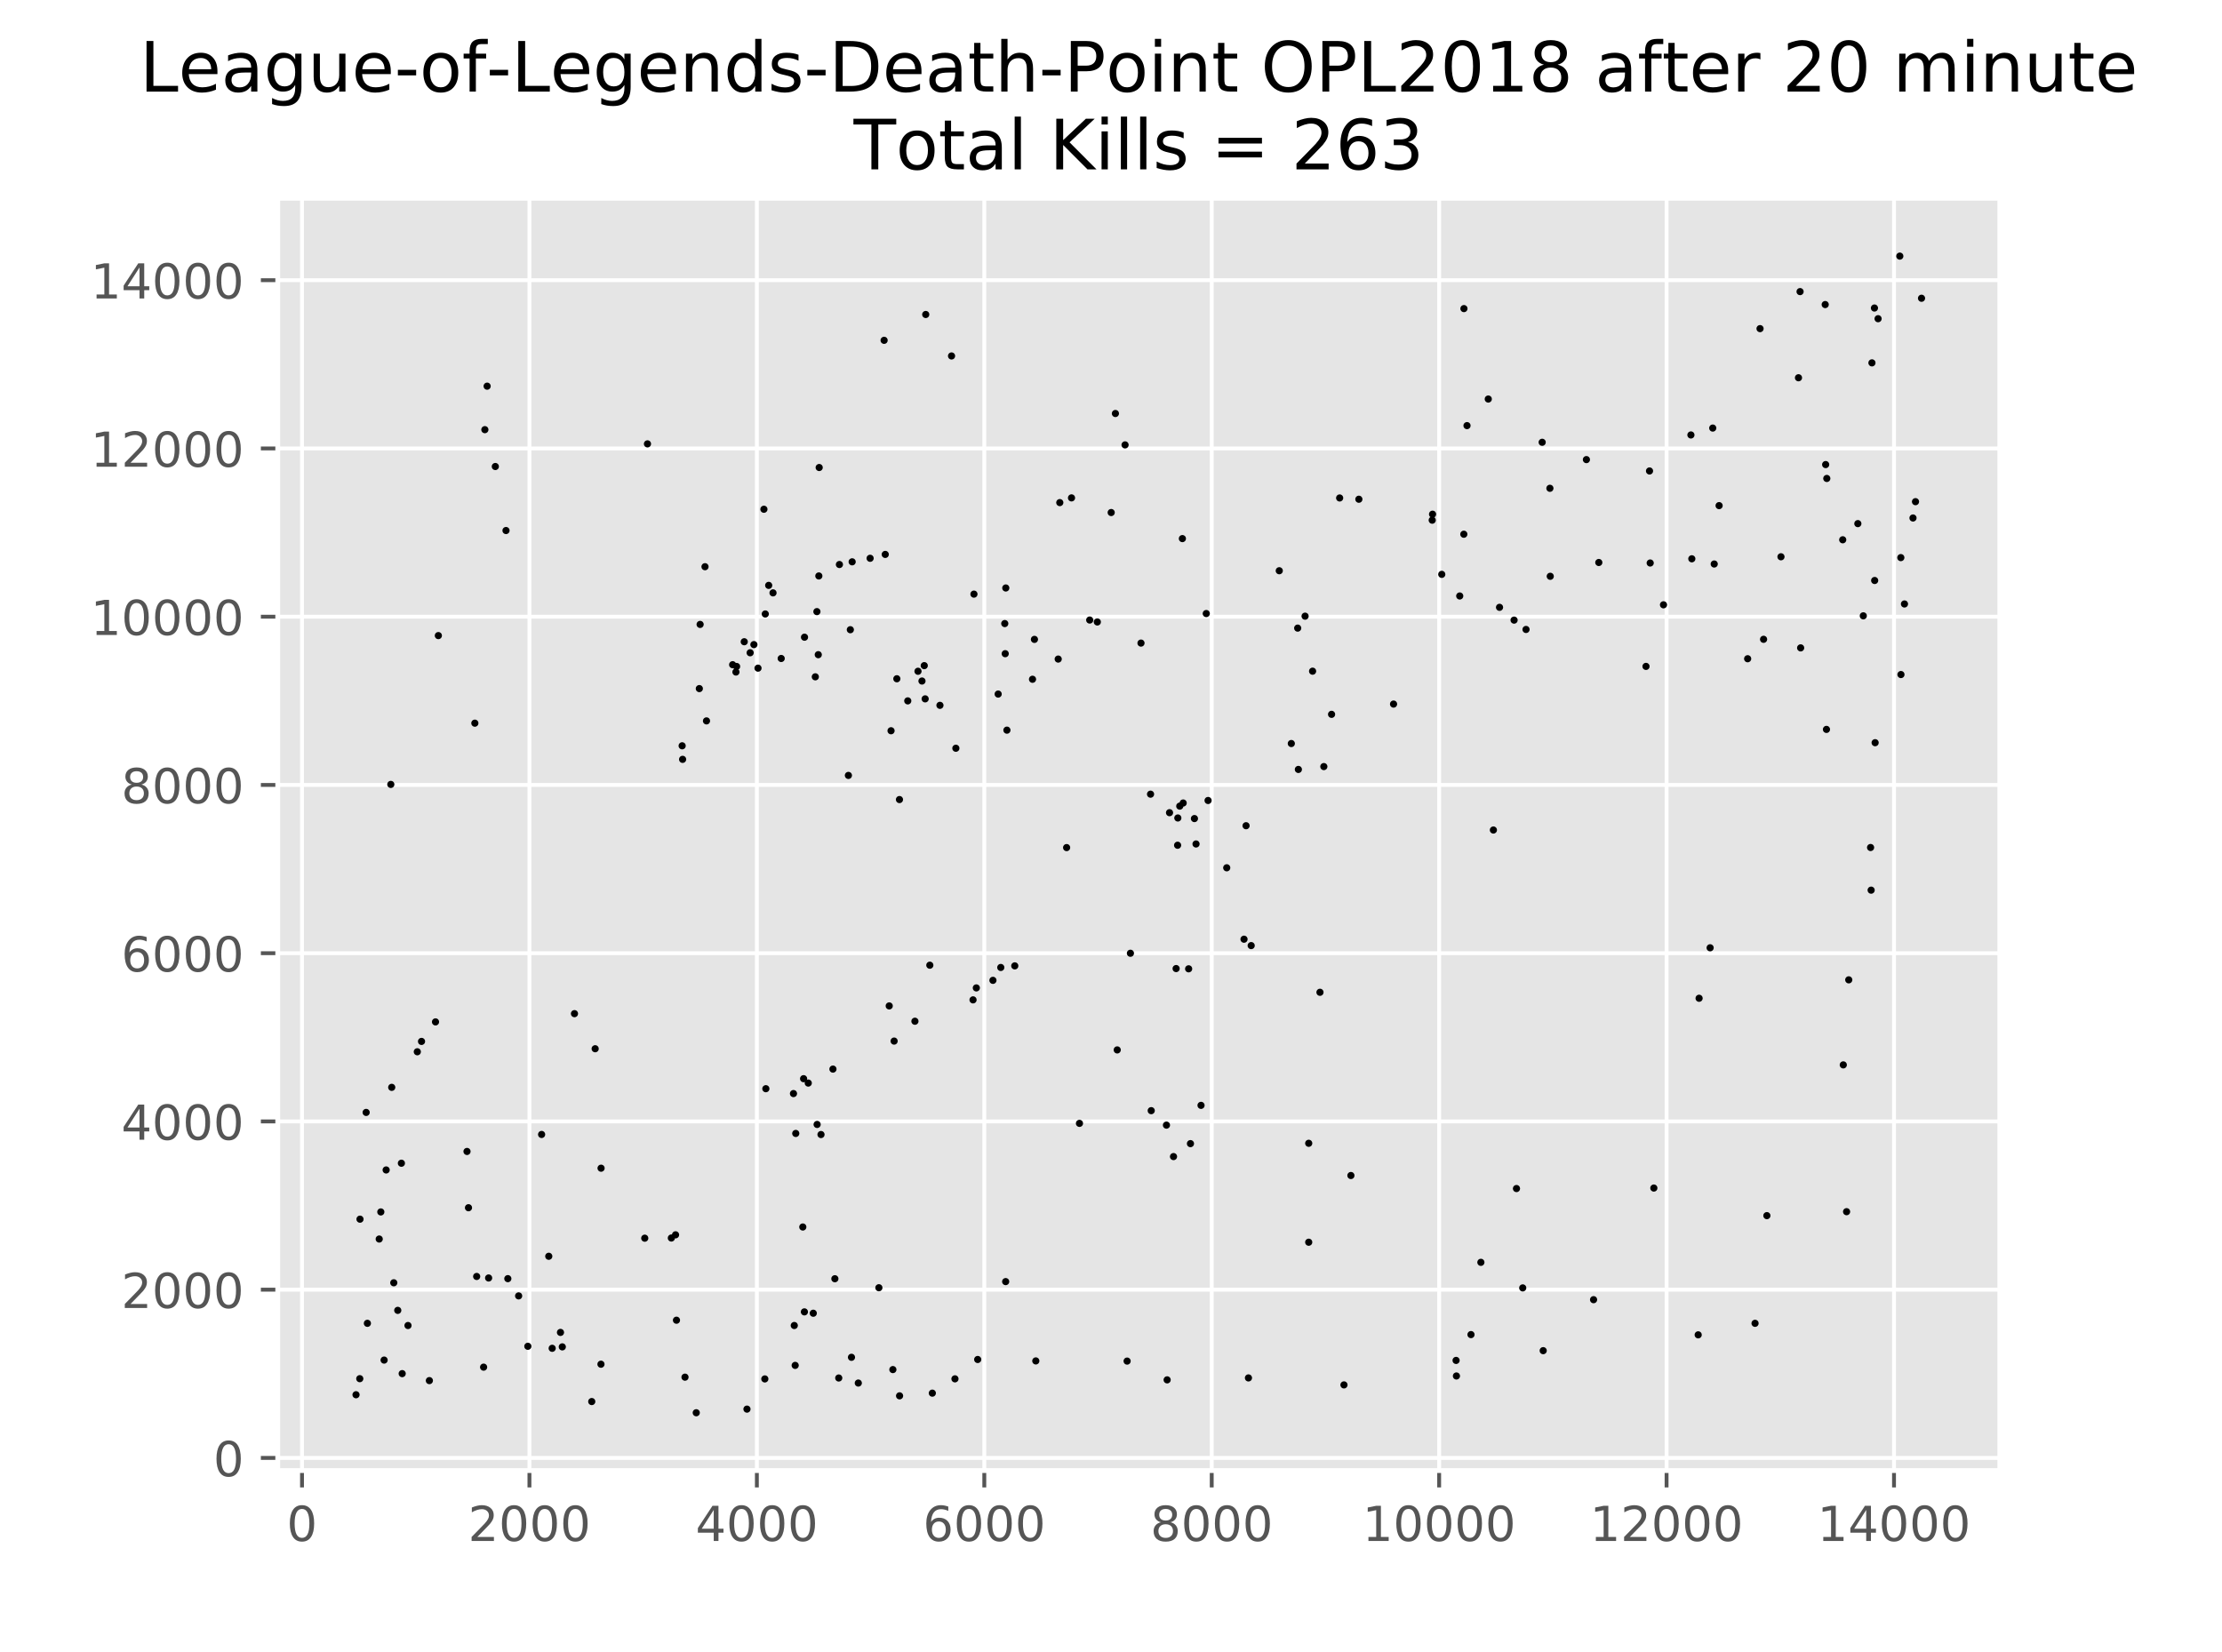 <?xml version="1.0" encoding="utf-8" standalone="no"?>
<!DOCTYPE svg PUBLIC "-//W3C//DTD SVG 1.1//EN"
  "http://www.w3.org/Graphics/SVG/1.1/DTD/svg11.dtd">
<!-- Created with matplotlib (http://matplotlib.org/) -->
<svg height="342.72pt" version="1.1" viewBox="0 0 460.8 342.72" width="460.8pt" xmlns="http://www.w3.org/2000/svg" xmlns:xlink="http://www.w3.org/1999/xlink">
 <defs>
  <style type="text/css">
*{stroke-linecap:butt;stroke-linejoin:round;}
  </style>
 </defs>
 <g id="figure_1">
  <g id="patch_1">
   <path d="M 0 342.72 
L 460.8 342.72 
L 460.8 0 
L 0 0 
z
" style="fill:#ffffff;"/>
  </g>
  <g id="axes_1">
   <g id="patch_2">
    <path d="M 57.6 305.021 
L 414.72 305.021 
L 414.72 41.126 
L 57.6 41.126 
z
" style="fill:#e5e5e5;"/>
   </g>
   <g id="matplotlib.axis_1">
    <g id="xtick_1">
     <g id="line2d_1">
      <path clip-path="url(#p94d4f59920)" d="M 62.631 305.021 
L 62.631 41.126 
" style="fill:none;stroke:#ffffff;stroke-linecap:square;stroke-width:0.8;"/>
     </g>
     <g id="line2d_2">
      <defs>
       <path d="M 0 0 
L 0 3.5 
" id="m569b6b2a49" style="stroke:#555555;stroke-width:0.8;"/>
      </defs>
      <g>
       <use style="fill:#555555;stroke:#555555;stroke-width:0.8;" x="62.631" xlink:href="#m569b6b2a49" y="305.021"/>
      </g>
     </g>
     <g id="text_1">
      <!-- 0 -->
      <defs>
       <path d="M 31.781 66.406 
Q 24.172 66.406 20.328 58.906 
Q 16.5 51.422 16.5 36.375 
Q 16.5 21.391 20.328 13.891 
Q 24.172 6.391 31.781 6.391 
Q 39.453 6.391 43.281 13.891 
Q 47.125 21.391 47.125 36.375 
Q 47.125 51.422 43.281 58.906 
Q 39.453 66.406 31.781 66.406 
z
M 31.781 74.219 
Q 44.047 74.219 50.516 64.516 
Q 56.984 54.828 56.984 36.375 
Q 56.984 17.969 50.516 8.266 
Q 44.047 -1.422 31.781 -1.422 
Q 19.531 -1.422 13.062 8.266 
Q 6.594 17.969 6.594 36.375 
Q 6.594 54.828 13.062 64.516 
Q 19.531 74.219 31.781 74.219 
z
" id="DejaVuSans-30"/>
      </defs>
      <g style="fill:#555555;" transform="translate(59.45 319.619)scale(0.1 -0.1)">
       <use xlink:href="#DejaVuSans-30"/>
      </g>
     </g>
    </g>
    <g id="xtick_2">
     <g id="line2d_3">
      <path clip-path="url(#p94d4f59920)" d="M 109.795 305.021 
L 109.795 41.126 
" style="fill:none;stroke:#ffffff;stroke-linecap:square;stroke-width:0.8;"/>
     </g>
     <g id="line2d_4">
      <g>
       <use style="fill:#555555;stroke:#555555;stroke-width:0.8;" x="109.795" xlink:href="#m569b6b2a49" y="305.021"/>
      </g>
     </g>
     <g id="text_2">
      <!-- 2000 -->
      <defs>
       <path d="M 19.188 8.297 
L 53.609 8.297 
L 53.609 0 
L 7.328 0 
L 7.328 8.297 
Q 12.938 14.109 22.625 23.891 
Q 32.328 33.688 34.812 36.531 
Q 39.547 41.844 41.422 45.531 
Q 43.312 49.219 43.312 52.781 
Q 43.312 58.594 39.234 62.25 
Q 35.156 65.922 28.609 65.922 
Q 23.969 65.922 18.812 64.312 
Q 13.672 62.703 7.812 59.422 
L 7.812 69.391 
Q 13.766 71.781 18.938 73 
Q 24.125 74.219 28.422 74.219 
Q 39.75 74.219 46.484 68.547 
Q 53.219 62.891 53.219 53.422 
Q 53.219 48.922 51.531 44.891 
Q 49.859 40.875 45.406 35.406 
Q 44.188 33.984 37.641 27.219 
Q 31.109 20.453 19.188 8.297 
z
" id="DejaVuSans-32"/>
      </defs>
      <g style="fill:#555555;" transform="translate(97.07 319.619)scale(0.1 -0.1)">
       <use xlink:href="#DejaVuSans-32"/>
       <use x="63.623" xlink:href="#DejaVuSans-30"/>
       <use x="127.246" xlink:href="#DejaVuSans-30"/>
       <use x="190.869" xlink:href="#DejaVuSans-30"/>
      </g>
     </g>
    </g>
    <g id="xtick_3">
     <g id="line2d_5">
      <path clip-path="url(#p94d4f59920)" d="M 156.96 305.021 
L 156.96 41.126 
" style="fill:none;stroke:#ffffff;stroke-linecap:square;stroke-width:0.8;"/>
     </g>
     <g id="line2d_6">
      <g>
       <use style="fill:#555555;stroke:#555555;stroke-width:0.8;" x="156.96" xlink:href="#m569b6b2a49" y="305.021"/>
      </g>
     </g>
     <g id="text_3">
      <!-- 4000 -->
      <defs>
       <path d="M 37.797 64.312 
L 12.891 25.391 
L 37.797 25.391 
z
M 35.203 72.906 
L 47.609 72.906 
L 47.609 25.391 
L 58.016 25.391 
L 58.016 17.188 
L 47.609 17.188 
L 47.609 0 
L 37.797 0 
L 37.797 17.188 
L 4.891 17.188 
L 4.891 26.703 
z
" id="DejaVuSans-34"/>
      </defs>
      <g style="fill:#555555;" transform="translate(144.235 319.619)scale(0.1 -0.1)">
       <use xlink:href="#DejaVuSans-34"/>
       <use x="63.623" xlink:href="#DejaVuSans-30"/>
       <use x="127.246" xlink:href="#DejaVuSans-30"/>
       <use x="190.869" xlink:href="#DejaVuSans-30"/>
      </g>
     </g>
    </g>
    <g id="xtick_4">
     <g id="line2d_7">
      <path clip-path="url(#p94d4f59920)" d="M 204.124 305.021 
L 204.124 41.126 
" style="fill:none;stroke:#ffffff;stroke-linecap:square;stroke-width:0.8;"/>
     </g>
     <g id="line2d_8">
      <g>
       <use style="fill:#555555;stroke:#555555;stroke-width:0.8;" x="204.124" xlink:href="#m569b6b2a49" y="305.021"/>
      </g>
     </g>
     <g id="text_4">
      <!-- 6000 -->
      <defs>
       <path d="M 33.016 40.375 
Q 26.375 40.375 22.484 35.828 
Q 18.609 31.297 18.609 23.391 
Q 18.609 15.531 22.484 10.953 
Q 26.375 6.391 33.016 6.391 
Q 39.656 6.391 43.531 10.953 
Q 47.406 15.531 47.406 23.391 
Q 47.406 31.297 43.531 35.828 
Q 39.656 40.375 33.016 40.375 
z
M 52.594 71.297 
L 52.594 62.312 
Q 48.875 64.062 45.094 64.984 
Q 41.312 65.922 37.594 65.922 
Q 27.828 65.922 22.672 59.328 
Q 17.531 52.734 16.797 39.406 
Q 19.672 43.656 24.016 45.922 
Q 28.375 48.188 33.594 48.188 
Q 44.578 48.188 50.953 41.516 
Q 57.328 34.859 57.328 23.391 
Q 57.328 12.156 50.688 5.359 
Q 44.047 -1.422 33.016 -1.422 
Q 20.359 -1.422 13.672 8.266 
Q 6.984 17.969 6.984 36.375 
Q 6.984 53.656 15.188 63.938 
Q 23.391 74.219 37.203 74.219 
Q 40.922 74.219 44.703 73.484 
Q 48.484 72.75 52.594 71.297 
z
" id="DejaVuSans-36"/>
      </defs>
      <g style="fill:#555555;" transform="translate(191.399 319.619)scale(0.1 -0.1)">
       <use xlink:href="#DejaVuSans-36"/>
       <use x="63.623" xlink:href="#DejaVuSans-30"/>
       <use x="127.246" xlink:href="#DejaVuSans-30"/>
       <use x="190.869" xlink:href="#DejaVuSans-30"/>
      </g>
     </g>
    </g>
    <g id="xtick_5">
     <g id="line2d_9">
      <path clip-path="url(#p94d4f59920)" d="M 251.288 305.021 
L 251.288 41.126 
" style="fill:none;stroke:#ffffff;stroke-linecap:square;stroke-width:0.8;"/>
     </g>
     <g id="line2d_10">
      <g>
       <use style="fill:#555555;stroke:#555555;stroke-width:0.8;" x="251.288" xlink:href="#m569b6b2a49" y="305.021"/>
      </g>
     </g>
     <g id="text_5">
      <!-- 8000 -->
      <defs>
       <path d="M 31.781 34.625 
Q 24.75 34.625 20.719 30.859 
Q 16.703 27.094 16.703 20.516 
Q 16.703 13.922 20.719 10.156 
Q 24.75 6.391 31.781 6.391 
Q 38.812 6.391 42.859 10.172 
Q 46.922 13.969 46.922 20.516 
Q 46.922 27.094 42.891 30.859 
Q 38.875 34.625 31.781 34.625 
z
M 21.922 38.812 
Q 15.578 40.375 12.031 44.719 
Q 8.5 49.078 8.5 55.328 
Q 8.5 64.062 14.719 69.141 
Q 20.953 74.219 31.781 74.219 
Q 42.672 74.219 48.875 69.141 
Q 55.078 64.062 55.078 55.328 
Q 55.078 49.078 51.531 44.719 
Q 48 40.375 41.703 38.812 
Q 48.828 37.156 52.797 32.312 
Q 56.781 27.484 56.781 20.516 
Q 56.781 9.906 50.312 4.234 
Q 43.844 -1.422 31.781 -1.422 
Q 19.734 -1.422 13.25 4.234 
Q 6.781 9.906 6.781 20.516 
Q 6.781 27.484 10.781 32.312 
Q 14.797 37.156 21.922 38.812 
z
M 18.312 54.391 
Q 18.312 48.734 21.844 45.562 
Q 25.391 42.391 31.781 42.391 
Q 38.141 42.391 41.719 45.562 
Q 45.312 48.734 45.312 54.391 
Q 45.312 60.062 41.719 63.234 
Q 38.141 66.406 31.781 66.406 
Q 25.391 66.406 21.844 63.234 
Q 18.312 60.062 18.312 54.391 
z
" id="DejaVuSans-38"/>
      </defs>
      <g style="fill:#555555;" transform="translate(238.563 319.619)scale(0.1 -0.1)">
       <use xlink:href="#DejaVuSans-38"/>
       <use x="63.623" xlink:href="#DejaVuSans-30"/>
       <use x="127.246" xlink:href="#DejaVuSans-30"/>
       <use x="190.869" xlink:href="#DejaVuSans-30"/>
      </g>
     </g>
    </g>
    <g id="xtick_6">
     <g id="line2d_11">
      <path clip-path="url(#p94d4f59920)" d="M 298.452 305.021 
L 298.452 41.126 
" style="fill:none;stroke:#ffffff;stroke-linecap:square;stroke-width:0.8;"/>
     </g>
     <g id="line2d_12">
      <g>
       <use style="fill:#555555;stroke:#555555;stroke-width:0.8;" x="298.452" xlink:href="#m569b6b2a49" y="305.021"/>
      </g>
     </g>
     <g id="text_6">
      <!-- 10000 -->
      <defs>
       <path d="M 12.406 8.297 
L 28.516 8.297 
L 28.516 63.922 
L 10.984 60.406 
L 10.984 69.391 
L 28.422 72.906 
L 38.281 72.906 
L 38.281 8.297 
L 54.391 8.297 
L 54.391 0 
L 12.406 0 
z
" id="DejaVuSans-31"/>
      </defs>
      <g style="fill:#555555;" transform="translate(282.546 319.619)scale(0.1 -0.1)">
       <use xlink:href="#DejaVuSans-31"/>
       <use x="63.623" xlink:href="#DejaVuSans-30"/>
       <use x="127.246" xlink:href="#DejaVuSans-30"/>
       <use x="190.869" xlink:href="#DejaVuSans-30"/>
       <use x="254.492" xlink:href="#DejaVuSans-30"/>
      </g>
     </g>
    </g>
    <g id="xtick_7">
     <g id="line2d_13">
      <path clip-path="url(#p94d4f59920)" d="M 345.616 305.021 
L 345.616 41.126 
" style="fill:none;stroke:#ffffff;stroke-linecap:square;stroke-width:0.8;"/>
     </g>
     <g id="line2d_14">
      <g>
       <use style="fill:#555555;stroke:#555555;stroke-width:0.8;" x="345.616" xlink:href="#m569b6b2a49" y="305.021"/>
      </g>
     </g>
     <g id="text_7">
      <!-- 12000 -->
      <g style="fill:#555555;" transform="translate(329.71 319.619)scale(0.1 -0.1)">
       <use xlink:href="#DejaVuSans-31"/>
       <use x="63.623" xlink:href="#DejaVuSans-32"/>
       <use x="127.246" xlink:href="#DejaVuSans-30"/>
       <use x="190.869" xlink:href="#DejaVuSans-30"/>
       <use x="254.492" xlink:href="#DejaVuSans-30"/>
      </g>
     </g>
    </g>
    <g id="xtick_8">
     <g id="line2d_15">
      <path clip-path="url(#p94d4f59920)" d="M 392.78 305.021 
L 392.78 41.126 
" style="fill:none;stroke:#ffffff;stroke-linecap:square;stroke-width:0.8;"/>
     </g>
     <g id="line2d_16">
      <g>
       <use style="fill:#555555;stroke:#555555;stroke-width:0.8;" x="392.78" xlink:href="#m569b6b2a49" y="305.021"/>
      </g>
     </g>
     <g id="text_8">
      <!-- 14000 -->
      <g style="fill:#555555;" transform="translate(376.874 319.619)scale(0.1 -0.1)">
       <use xlink:href="#DejaVuSans-31"/>
       <use x="63.623" xlink:href="#DejaVuSans-34"/>
       <use x="127.246" xlink:href="#DejaVuSans-30"/>
       <use x="190.869" xlink:href="#DejaVuSans-30"/>
       <use x="254.492" xlink:href="#DejaVuSans-30"/>
      </g>
     </g>
    </g>
   </g>
   <g id="matplotlib.axis_2">
    <g id="ytick_1">
     <g id="line2d_17">
      <path clip-path="url(#p94d4f59920)" d="M 57.6 302.396 
L 414.72 302.396 
" style="fill:none;stroke:#ffffff;stroke-linecap:square;stroke-width:0.8;"/>
     </g>
     <g id="line2d_18">
      <defs>
       <path d="M 0 0 
L -3.5 0 
" id="mf853eed036" style="stroke:#555555;stroke-width:0.8;"/>
      </defs>
      <g>
       <use style="fill:#555555;stroke:#555555;stroke-width:0.8;" x="57.6" xlink:href="#mf853eed036" y="302.396"/>
      </g>
     </g>
     <g id="text_9">
      <!-- 0 -->
      <g style="fill:#555555;" transform="translate(44.237 306.195)scale(0.1 -0.1)">
       <use xlink:href="#DejaVuSans-30"/>
      </g>
     </g>
    </g>
    <g id="ytick_2">
     <g id="line2d_19">
      <path clip-path="url(#p94d4f59920)" d="M 57.6 267.498 
L 414.72 267.498 
" style="fill:none;stroke:#ffffff;stroke-linecap:square;stroke-width:0.8;"/>
     </g>
     <g id="line2d_20">
      <g>
       <use style="fill:#555555;stroke:#555555;stroke-width:0.8;" x="57.6" xlink:href="#mf853eed036" y="267.498"/>
      </g>
     </g>
     <g id="text_10">
      <!-- 2000 -->
      <g style="fill:#555555;" transform="translate(25.15 271.297)scale(0.1 -0.1)">
       <use xlink:href="#DejaVuSans-32"/>
       <use x="63.623" xlink:href="#DejaVuSans-30"/>
       <use x="127.246" xlink:href="#DejaVuSans-30"/>
       <use x="190.869" xlink:href="#DejaVuSans-30"/>
      </g>
     </g>
    </g>
    <g id="ytick_3">
     <g id="line2d_21">
      <path clip-path="url(#p94d4f59920)" d="M 57.6 232.6 
L 414.72 232.6 
" style="fill:none;stroke:#ffffff;stroke-linecap:square;stroke-width:0.8;"/>
     </g>
     <g id="line2d_22">
      <g>
       <use style="fill:#555555;stroke:#555555;stroke-width:0.8;" x="57.6" xlink:href="#mf853eed036" y="232.6"/>
      </g>
     </g>
     <g id="text_11">
      <!-- 4000 -->
      <g style="fill:#555555;" transform="translate(25.15 236.399)scale(0.1 -0.1)">
       <use xlink:href="#DejaVuSans-34"/>
       <use x="63.623" xlink:href="#DejaVuSans-30"/>
       <use x="127.246" xlink:href="#DejaVuSans-30"/>
       <use x="190.869" xlink:href="#DejaVuSans-30"/>
      </g>
     </g>
    </g>
    <g id="ytick_4">
     <g id="line2d_23">
      <path clip-path="url(#p94d4f59920)" d="M 57.6 197.703 
L 414.72 197.703 
" style="fill:none;stroke:#ffffff;stroke-linecap:square;stroke-width:0.8;"/>
     </g>
     <g id="line2d_24">
      <g>
       <use style="fill:#555555;stroke:#555555;stroke-width:0.8;" x="57.6" xlink:href="#mf853eed036" y="197.703"/>
      </g>
     </g>
     <g id="text_12">
      <!-- 6000 -->
      <g style="fill:#555555;" transform="translate(25.15 201.502)scale(0.1 -0.1)">
       <use xlink:href="#DejaVuSans-36"/>
       <use x="63.623" xlink:href="#DejaVuSans-30"/>
       <use x="127.246" xlink:href="#DejaVuSans-30"/>
       <use x="190.869" xlink:href="#DejaVuSans-30"/>
      </g>
     </g>
    </g>
    <g id="ytick_5">
     <g id="line2d_25">
      <path clip-path="url(#p94d4f59920)" d="M 57.6 162.805 
L 414.72 162.805 
" style="fill:none;stroke:#ffffff;stroke-linecap:square;stroke-width:0.8;"/>
     </g>
     <g id="line2d_26">
      <g>
       <use style="fill:#555555;stroke:#555555;stroke-width:0.8;" x="57.6" xlink:href="#mf853eed036" y="162.805"/>
      </g>
     </g>
     <g id="text_13">
      <!-- 8000 -->
      <g style="fill:#555555;" transform="translate(25.15 166.604)scale(0.1 -0.1)">
       <use xlink:href="#DejaVuSans-38"/>
       <use x="63.623" xlink:href="#DejaVuSans-30"/>
       <use x="127.246" xlink:href="#DejaVuSans-30"/>
       <use x="190.869" xlink:href="#DejaVuSans-30"/>
      </g>
     </g>
    </g>
    <g id="ytick_6">
     <g id="line2d_27">
      <path clip-path="url(#p94d4f59920)" d="M 57.6 127.907 
L 414.72 127.907 
" style="fill:none;stroke:#ffffff;stroke-linecap:square;stroke-width:0.8;"/>
     </g>
     <g id="line2d_28">
      <g>
       <use style="fill:#555555;stroke:#555555;stroke-width:0.8;" x="57.6" xlink:href="#mf853eed036" y="127.907"/>
      </g>
     </g>
     <g id="text_14">
      <!-- 10000 -->
      <g style="fill:#555555;" transform="translate(18.788 131.707)scale(0.1 -0.1)">
       <use xlink:href="#DejaVuSans-31"/>
       <use x="63.623" xlink:href="#DejaVuSans-30"/>
       <use x="127.246" xlink:href="#DejaVuSans-30"/>
       <use x="190.869" xlink:href="#DejaVuSans-30"/>
       <use x="254.492" xlink:href="#DejaVuSans-30"/>
      </g>
     </g>
    </g>
    <g id="ytick_7">
     <g id="line2d_29">
      <path clip-path="url(#p94d4f59920)" d="M 57.6 93.01 
L 414.72 93.01 
" style="fill:none;stroke:#ffffff;stroke-linecap:square;stroke-width:0.8;"/>
     </g>
     <g id="line2d_30">
      <g>
       <use style="fill:#555555;stroke:#555555;stroke-width:0.8;" x="57.6" xlink:href="#mf853eed036" y="93.01"/>
      </g>
     </g>
     <g id="text_15">
      <!-- 12000 -->
      <g style="fill:#555555;" transform="translate(18.788 96.809)scale(0.1 -0.1)">
       <use xlink:href="#DejaVuSans-31"/>
       <use x="63.623" xlink:href="#DejaVuSans-32"/>
       <use x="127.246" xlink:href="#DejaVuSans-30"/>
       <use x="190.869" xlink:href="#DejaVuSans-30"/>
       <use x="254.492" xlink:href="#DejaVuSans-30"/>
      </g>
     </g>
    </g>
    <g id="ytick_8">
     <g id="line2d_31">
      <path clip-path="url(#p94d4f59920)" d="M 57.6 58.112 
L 414.72 58.112 
" style="fill:none;stroke:#ffffff;stroke-linecap:square;stroke-width:0.8;"/>
     </g>
     <g id="line2d_32">
      <g>
       <use style="fill:#555555;stroke:#555555;stroke-width:0.8;" x="57.6" xlink:href="#mf853eed036" y="58.112"/>
      </g>
     </g>
     <g id="text_16">
      <!-- 14000 -->
      <g style="fill:#555555;" transform="translate(18.788 61.911)scale(0.1 -0.1)">
       <use xlink:href="#DejaVuSans-31"/>
       <use x="63.623" xlink:href="#DejaVuSans-34"/>
       <use x="127.246" xlink:href="#DejaVuSans-30"/>
       <use x="190.869" xlink:href="#DejaVuSans-30"/>
       <use x="254.492" xlink:href="#DejaVuSans-30"/>
      </g>
     </g>
    </g>
   </g>
   <g id="PathCollection_1">
    <defs>
     <path d="M 0 0.5 
C 0.133 0.5 0.26 0.447 0.354 0.354 
C 0.447 0.26 0.5 0.133 0.5 0 
C 0.5 -0.133 0.447 -0.26 0.354 -0.354 
C 0.26 -0.447 0.133 -0.5 0 -0.5 
C -0.133 -0.5 -0.26 -0.447 -0.354 -0.354 
C -0.447 -0.26 -0.5 -0.133 -0.5 0 
C -0.5 0.133 -0.447 0.26 -0.354 0.354 
C -0.26 0.447 -0.133 0.5 0 0.5 
z
" id="m2cae93a0f6" style="stroke:#000000;stroke-width:0.5;"/>
    </defs>
    <g clip-path="url(#p94d4f59920)">
     <use style="stroke:#000000;stroke-width:0.5;" x="140.287" xlink:href="#m2cae93a0f6" y="273.832"/>
     <use style="stroke:#000000;stroke-width:0.5;" x="133.708" xlink:href="#m2cae93a0f6" y="256.819"/>
     <use style="stroke:#000000;stroke-width:0.5;" x="192.828" xlink:href="#m2cae93a0f6" y="200.198"/>
     <use style="stroke:#000000;stroke-width:0.5;" x="158.705" xlink:href="#m2cae93a0f6" y="127.349"/>
     <use style="stroke:#000000;stroke-width:0.5;" x="214.806" xlink:href="#m2cae93a0f6" y="282.277"/>
     <use style="stroke:#000000;stroke-width:0.5;" x="82.487" xlink:href="#m2cae93a0f6" y="271.79"/>
     <use style="stroke:#000000;stroke-width:0.5;" x="116.233" xlink:href="#m2cae93a0f6" y="276.362"/>
     <use style="stroke:#000000;stroke-width:0.5;" x="162.006" xlink:href="#m2cae93a0f6" y="136.579"/>
     <use style="stroke:#000000;stroke-width:0.5;" x="159.412" xlink:href="#m2cae93a0f6" y="121.416"/>
     <use style="stroke:#000000;stroke-width:0.5;" x="74.611" xlink:href="#m2cae93a0f6" y="285.959"/>
     <use style="stroke:#000000;stroke-width:0.5;" x="140.098" xlink:href="#m2cae93a0f6" y="256.121"/>
     <use style="stroke:#000000;stroke-width:0.5;" x="139.226" xlink:href="#m2cae93a0f6" y="256.784"/>
     <use style="stroke:#000000;stroke-width:0.5;" x="166.652" xlink:href="#m2cae93a0f6" y="223.736"/>
     <use style="stroke:#000000;stroke-width:0.5;" x="170.26" xlink:href="#m2cae93a0f6" y="235.322"/>
     <use style="stroke:#000000;stroke-width:0.5;" x="164.907" xlink:href="#m2cae93a0f6" y="283.202"/>
     <use style="stroke:#000000;stroke-width:0.5;" x="166.487" xlink:href="#m2cae93a0f6" y="254.499"/>
     <use style="stroke:#000000;stroke-width:0.5;" x="164.718" xlink:href="#m2cae93a0f6" y="274.931"/>
     <use style="stroke:#000000;stroke-width:0.5;" x="168.656" xlink:href="#m2cae93a0f6" y="272.384"/>
     <use style="stroke:#000000;stroke-width:0.5;" x="98.476" xlink:href="#m2cae93a0f6" y="149.998"/>
     <use style="stroke:#000000;stroke-width:0.5;" x="158.823" xlink:href="#m2cae93a0f6" y="225.813"/>
     <use style="stroke:#000000;stroke-width:0.5;" x="172.736" xlink:href="#m2cae93a0f6" y="221.747"/>
     <use style="stroke:#000000;stroke-width:0.5;" x="176.344" xlink:href="#m2cae93a0f6" y="130.612"/>
     <use style="stroke:#000000;stroke-width:0.5;" x="258.905" xlink:href="#m2cae93a0f6" y="285.802"/>
     <use style="stroke:#000000;stroke-width:0.5;" x="182.263" xlink:href="#m2cae93a0f6" y="267.097"/>
     <use style="stroke:#000000;stroke-width:0.5;" x="142.056" xlink:href="#m2cae93a0f6" y="285.645"/>
     <use style="stroke:#000000;stroke-width:0.5;" x="102.721" xlink:href="#m2cae93a0f6" y="96.761"/>
     <use style="stroke:#000000;stroke-width:0.5;" x="155.568" xlink:href="#m2cae93a0f6" y="135.393"/>
     <use style="stroke:#000000;stroke-width:0.5;" x="123.426" xlink:href="#m2cae93a0f6" y="217.524"/>
     <use style="stroke:#000000;stroke-width:0.5;" x="119.134" xlink:href="#m2cae93a0f6" y="210.248"/>
     <use style="stroke:#000000;stroke-width:0.5;" x="98.853" xlink:href="#m2cae93a0f6" y="264.758"/>
     <use style="stroke:#000000;stroke-width:0.5;" x="84.61" xlink:href="#m2cae93a0f6" y="274.931"/>
     <use style="stroke:#000000;stroke-width:0.5;" x="79.658" xlink:href="#m2cae93a0f6" y="282.103"/>
     <use style="stroke:#000000;stroke-width:0.5;" x="83.407" xlink:href="#m2cae93a0f6" y="284.912"/>
     <use style="stroke:#000000;stroke-width:0.5;" x="231.691" xlink:href="#m2cae93a0f6" y="217.769"/>
     <use style="stroke:#000000;stroke-width:0.5;" x="280.152" xlink:href="#m2cae93a0f6" y="243.82"/>
     <use style="stroke:#000000;stroke-width:0.5;" x="309.701" xlink:href="#m2cae93a0f6" y="172.158"/>
     <use style="stroke:#000000;stroke-width:0.5;" x="191.861" xlink:href="#m2cae93a0f6" y="144.955"/>
     <use style="stroke:#000000;stroke-width:0.5;" x="190.375" xlink:href="#m2cae93a0f6" y="139.232"/>
     <use style="stroke:#000000;stroke-width:0.5;" x="191.201" xlink:href="#m2cae93a0f6" y="141.256"/>
     <use style="stroke:#000000;stroke-width:0.5;" x="225.984" xlink:href="#m2cae93a0f6" y="128.605"/>
     <use style="stroke:#000000;stroke-width:0.5;" x="233.318" xlink:href="#m2cae93a0f6" y="92.277"/>
     <use style="stroke:#000000;stroke-width:0.5;" x="321.421" xlink:href="#m2cae93a0f6" y="101.28"/>
     <use style="stroke:#000000;stroke-width:0.5;" x="331.561" xlink:href="#m2cae93a0f6" y="116.67"/>
     <use style="stroke:#000000;stroke-width:0.5;" x="378.608" xlink:href="#m2cae93a0f6" y="96.36"/>
     <use style="stroke:#000000;stroke-width:0.5;" x="378.843" xlink:href="#m2cae93a0f6" y="99.239"/>
     <use style="stroke:#000000;stroke-width:0.5;" x="188.253" xlink:href="#m2cae93a0f6" y="145.374"/>
     <use style="stroke:#000000;stroke-width:0.5;" x="185.989" xlink:href="#m2cae93a0f6" y="140.785"/>
     <use style="stroke:#000000;stroke-width:0.5;" x="214.523" xlink:href="#m2cae93a0f6" y="132.618"/>
     <use style="stroke:#000000;stroke-width:0.5;" x="387.922" xlink:href="#m2cae93a0f6" y="175.787"/>
     <use style="stroke:#000000;stroke-width:0.5;" x="208.581" xlink:href="#m2cae93a0f6" y="121.957"/>
     <use style="stroke:#000000;stroke-width:0.5;" x="321.492" xlink:href="#m2cae93a0f6" y="119.532"/>
     <use style="stroke:#000000;stroke-width:0.5;" x="304.23" xlink:href="#m2cae93a0f6" y="88.281"/>
     <use style="stroke:#000000;stroke-width:0.5;" x="319.817" xlink:href="#m2cae93a0f6" y="91.736"/>
     <use style="stroke:#000000;stroke-width:0.5;" x="373.302" xlink:href="#m2cae93a0f6" y="60.485"/>
     <use style="stroke:#000000;stroke-width:0.5;" x="388.771" xlink:href="#m2cae93a0f6" y="120.404"/>
     <use style="stroke:#000000;stroke-width:0.5;" x="386.413" xlink:href="#m2cae93a0f6" y="127.733"/>
     <use style="stroke:#000000;stroke-width:0.5;" x="320.03" xlink:href="#m2cae93a0f6" y="280.148"/>
     <use style="stroke:#000000;stroke-width:0.5;" x="100.551" xlink:href="#m2cae93a0f6" y="89.119"/>
     <use style="stroke:#000000;stroke-width:0.5;" x="90.317" xlink:href="#m2cae93a0f6" y="211.958"/>
     <use style="stroke:#000000;stroke-width:0.5;" x="81.238" xlink:href="#m2cae93a0f6" y="225.534"/>
     <use style="stroke:#000000;stroke-width:0.5;" x="76.191" xlink:href="#m2cae93a0f6" y="274.477"/>
     <use style="stroke:#000000;stroke-width:0.5;" x="74.658" xlink:href="#m2cae93a0f6" y="252.876"/>
     <use style="stroke:#000000;stroke-width:0.5;" x="96.849" xlink:href="#m2cae93a0f6" y="238.83"/>
     <use style="stroke:#000000;stroke-width:0.5;" x="257.985" xlink:href="#m2cae93a0f6" y="194.806"/>
     <use style="stroke:#000000;stroke-width:0.5;" x="107.555" xlink:href="#m2cae93a0f6" y="268.789"/>
     <use style="stroke:#000000;stroke-width:0.5;" x="302.037" xlink:href="#m2cae93a0f6" y="285.4"/>
     <use style="stroke:#000000;stroke-width:0.5;" x="242.044" xlink:href="#m2cae93a0f6" y="286.203"/>
     <use style="stroke:#000000;stroke-width:0.5;" x="278.714" xlink:href="#m2cae93a0f6" y="287.25"/>
     <use style="stroke:#000000;stroke-width:0.5;" x="314.488" xlink:href="#m2cae93a0f6" y="246.524"/>
     <use style="stroke:#000000;stroke-width:0.5;" x="90.906" xlink:href="#m2cae93a0f6" y="131.833"/>
     <use style="stroke:#000000;stroke-width:0.5;" x="81.049" xlink:href="#m2cae93a0f6" y="162.7"/>
     <use style="stroke:#000000;stroke-width:0.5;" x="141.56" xlink:href="#m2cae93a0f6" y="157.501"/>
     <use style="stroke:#000000;stroke-width:0.5;" x="208.557" xlink:href="#m2cae93a0f6" y="265.823"/>
     <use style="stroke:#000000;stroke-width:0.5;" x="75.932" xlink:href="#m2cae93a0f6" y="230.733"/>
     <use style="stroke:#000000;stroke-width:0.5;" x="100.292" xlink:href="#m2cae93a0f6" y="283.568"/>
     <use style="stroke:#000000;stroke-width:0.5;" x="81.662" xlink:href="#m2cae93a0f6" y="266.067"/>
     <use style="stroke:#000000;stroke-width:0.5;" x="254.401" xlink:href="#m2cae93a0f6" y="179.992"/>
     <use style="stroke:#000000;stroke-width:0.5;" x="259.471" xlink:href="#m2cae93a0f6" y="196.132"/>
     <use style="stroke:#000000;stroke-width:0.5;" x="223.862" xlink:href="#m2cae93a0f6" y="233.002"/>
     <use style="stroke:#000000;stroke-width:0.5;" x="113.804" xlink:href="#m2cae93a0f6" y="260.571"/>
     <use style="stroke:#000000;stroke-width:0.5;" x="244.213" xlink:href="#m2cae93a0f6" y="175.316"/>
     <use style="stroke:#000000;stroke-width:0.5;" x="330.477" xlink:href="#m2cae93a0f6" y="269.574"/>
     <use style="stroke:#000000;stroke-width:0.5;" x="175.943" xlink:href="#m2cae93a0f6" y="160.833"/>
     <use style="stroke:#000000;stroke-width:0.5;" x="247.703" xlink:href="#m2cae93a0f6" y="169.784"/>
     <use style="stroke:#000000;stroke-width:0.5;" x="248.034" xlink:href="#m2cae93a0f6" y="175.054"/>
     <use style="stroke:#000000;stroke-width:0.5;" x="246.501" xlink:href="#m2cae93a0f6" y="200.948"/>
     <use style="stroke:#000000;stroke-width:0.5;" x="183.584" xlink:href="#m2cae93a0f6" y="114.995"/>
     <use style="stroke:#000000;stroke-width:0.5;" x="221.197" xlink:href="#m2cae93a0f6" y="175.804"/>
     <use style="stroke:#000000;stroke-width:0.5;" x="342.975" xlink:href="#m2cae93a0f6" y="246.42"/>
     <use style="stroke:#000000;stroke-width:0.5;" x="366.416" xlink:href="#m2cae93a0f6" y="252.143"/>
     <use style="stroke:#000000;stroke-width:0.5;" x="165.025" xlink:href="#m2cae93a0f6" y="235.095"/>
     <use style="stroke:#000000;stroke-width:0.5;" x="169.458" xlink:href="#m2cae93a0f6" y="233.228"/>
     <use style="stroke:#000000;stroke-width:0.5;" x="166.817" xlink:href="#m2cae93a0f6" y="272.104"/>
     <use style="stroke:#000000;stroke-width:0.5;" x="176.58" xlink:href="#m2cae93a0f6" y="281.527"/>
     <use style="stroke:#000000;stroke-width:0.5;" x="202.756" xlink:href="#m2cae93a0f6" y="281.98"/>
     <use style="stroke:#000000;stroke-width:0.5;" x="184.786" xlink:href="#m2cae93a0f6" y="151.568"/>
     <use style="stroke:#000000;stroke-width:0.5;" x="194.927" xlink:href="#m2cae93a0f6" y="146.298"/>
     <use style="stroke:#000000;stroke-width:0.5;" x="114.512" xlink:href="#m2cae93a0f6" y="279.66"/>
     <use style="stroke:#000000;stroke-width:0.5;" x="73.833" xlink:href="#m2cae93a0f6" y="289.292"/>
     <use style="stroke:#000000;stroke-width:0.5;" x="207.001" xlink:href="#m2cae93a0f6" y="143.96"/>
     <use style="stroke:#000000;stroke-width:0.5;" x="198.228" xlink:href="#m2cae93a0f6" y="155.197"/>
     <use style="stroke:#000000;stroke-width:0.5;" x="191.672" xlink:href="#m2cae93a0f6" y="138.063"/>
     <use style="stroke:#000000;stroke-width:0.5;" x="169.883" xlink:href="#m2cae93a0f6" y="96.971"/>
     <use style="stroke:#000000;stroke-width:0.5;" x="362.43" xlink:href="#m2cae93a0f6" y="136.632"/>
     <use style="stroke:#000000;stroke-width:0.5;" x="365.732" xlink:href="#m2cae93a0f6" y="132.601"/>
     <use style="stroke:#000000;stroke-width:0.5;" x="310.974" xlink:href="#m2cae93a0f6" y="125.97"/>
     <use style="stroke:#000000;stroke-width:0.5;" x="350.663" xlink:href="#m2cae93a0f6" y="90.218"/>
     <use style="stroke:#000000;stroke-width:0.5;" x="236.62" xlink:href="#m2cae93a0f6" y="133.386"/>
     <use style="stroke:#000000;stroke-width:0.5;" x="208.463" xlink:href="#m2cae93a0f6" y="135.585"/>
     <use style="stroke:#000000;stroke-width:0.5;" x="227.564" xlink:href="#m2cae93a0f6" y="129.007"/>
     <use style="stroke:#000000;stroke-width:0.5;" x="265.296" xlink:href="#m2cae93a0f6" y="118.38"/>
     <use style="stroke:#000000;stroke-width:0.5;" x="272.205" xlink:href="#m2cae93a0f6" y="139.214"/>
     <use style="stroke:#000000;stroke-width:0.5;" x="269.116" xlink:href="#m2cae93a0f6" y="130.28"/>
     <use style="stroke:#000000;stroke-width:0.5;" x="250.156" xlink:href="#m2cae93a0f6" y="127.262"/>
     <use style="stroke:#000000;stroke-width:0.5;" x="238.601" xlink:href="#m2cae93a0f6" y="164.724"/>
     <use style="stroke:#000000;stroke-width:0.5;" x="245.369" xlink:href="#m2cae93a0f6" y="166.556"/>
     <use style="stroke:#000000;stroke-width:0.5;" x="328.991" xlink:href="#m2cae93a0f6" y="95.33"/>
     <use style="stroke:#000000;stroke-width:0.5;" x="342.079" xlink:href="#m2cae93a0f6" y="97.686"/>
     <use style="stroke:#000000;stroke-width:0.5;" x="208.817" xlink:href="#m2cae93a0f6" y="151.446"/>
     <use style="stroke:#000000;stroke-width:0.5;" x="208.369" xlink:href="#m2cae93a0f6" y="129.338"/>
     <use style="stroke:#000000;stroke-width:0.5;" x="198.04" xlink:href="#m2cae93a0f6" y="285.994"/>
     <use style="stroke:#000000;stroke-width:0.5;" x="167.619" xlink:href="#m2cae93a0f6" y="224.644"/>
     <use style="stroke:#000000;stroke-width:0.5;" x="164.553" xlink:href="#m2cae93a0f6" y="226.825"/>
     <use style="stroke:#000000;stroke-width:0.5;" x="184.409" xlink:href="#m2cae93a0f6" y="208.643"/>
     <use style="stroke:#000000;stroke-width:0.5;" x="189.739" xlink:href="#m2cae93a0f6" y="211.819"/>
     <use style="stroke:#000000;stroke-width:0.5;" x="87.416" xlink:href="#m2cae93a0f6" y="216.006"/>
     <use style="stroke:#000000;stroke-width:0.5;" x="173.939" xlink:href="#m2cae93a0f6" y="285.819"/>
     <use style="stroke:#000000;stroke-width:0.5;" x="185.164" xlink:href="#m2cae93a0f6" y="284.074"/>
     <use style="stroke:#000000;stroke-width:0.5;" x="116.611" xlink:href="#m2cae93a0f6" y="279.363"/>
     <use style="stroke:#000000;stroke-width:0.5;" x="276.143" xlink:href="#m2cae93a0f6" y="148.165"/>
     <use style="stroke:#000000;stroke-width:0.5;" x="258.41" xlink:href="#m2cae93a0f6" y="171.268"/>
     <use style="stroke:#000000;stroke-width:0.5;" x="274.54" xlink:href="#m2cae93a0f6" y="159.001"/>
     <use style="stroke:#000000;stroke-width:0.5;" x="267.795" xlink:href="#m2cae93a0f6" y="154.22"/>
     <use style="stroke:#000000;stroke-width:0.5;" x="298.994" xlink:href="#m2cae93a0f6" y="119.131"/>
     <use style="stroke:#000000;stroke-width:0.5;" x="288.996" xlink:href="#m2cae93a0f6" y="146.037"/>
     <use style="stroke:#000000;stroke-width:0.5;" x="341.348" xlink:href="#m2cae93a0f6" y="138.22"/>
     <use style="stroke:#000000;stroke-width:0.5;" x="219.782" xlink:href="#m2cae93a0f6" y="104.247"/>
     <use style="stroke:#000000;stroke-width:0.5;" x="222.211" xlink:href="#m2cae93a0f6" y="103.27"/>
     <use style="stroke:#000000;stroke-width:0.5;" x="277.818" xlink:href="#m2cae93a0f6" y="103.287"/>
     <use style="stroke:#000000;stroke-width:0.5;" x="303.593" xlink:href="#m2cae93a0f6" y="64.01"/>
     <use style="stroke:#000000;stroke-width:0.5;" x="372.971" xlink:href="#m2cae93a0f6" y="78.353"/>
     <use style="stroke:#000000;stroke-width:0.5;" x="269.257" xlink:href="#m2cae93a0f6" y="159.594"/>
     <use style="stroke:#000000;stroke-width:0.5;" x="169.081" xlink:href="#m2cae93a0f6" y="140.383"/>
     <use style="stroke:#000000;stroke-width:0.5;" x="157.195" xlink:href="#m2cae93a0f6" y="138.586"/>
     <use style="stroke:#000000;stroke-width:0.5;" x="158.422" xlink:href="#m2cae93a0f6" y="105.625"/>
     <use style="stroke:#000000;stroke-width:0.5;" x="152.762" xlink:href="#m2cae93a0f6" y="138.237"/>
     <use style="stroke:#000000;stroke-width:0.5;" x="145.027" xlink:href="#m2cae93a0f6" y="142.826"/>
     <use style="stroke:#000000;stroke-width:0.5;" x="152.62" xlink:href="#m2cae93a0f6" y="139.389"/>
     <use style="stroke:#000000;stroke-width:0.5;" x="273.738" xlink:href="#m2cae93a0f6" y="205.816"/>
     <use style="stroke:#000000;stroke-width:0.5;" x="219.452" xlink:href="#m2cae93a0f6" y="136.702"/>
     <use style="stroke:#000000;stroke-width:0.5;" x="141.466" xlink:href="#m2cae93a0f6" y="154.691"/>
     <use style="stroke:#000000;stroke-width:0.5;" x="173.137" xlink:href="#m2cae93a0f6" y="265.23"/>
     <use style="stroke:#000000;stroke-width:0.5;" x="177.995" xlink:href="#m2cae93a0f6" y="286.866"/>
     <use style="stroke:#000000;stroke-width:0.5;" x="89.043" xlink:href="#m2cae93a0f6" y="286.36"/>
     <use style="stroke:#000000;stroke-width:0.5;" x="109.465" xlink:href="#m2cae93a0f6" y="279.241"/>
     <use style="stroke:#000000;stroke-width:0.5;" x="244.661" xlink:href="#m2cae93a0f6" y="167.202"/>
     <use style="stroke:#000000;stroke-width:0.5;" x="230.441" xlink:href="#m2cae93a0f6" y="106.306"/>
     <use style="stroke:#000000;stroke-width:0.5;" x="270.649" xlink:href="#m2cae93a0f6" y="127.803"/>
     <use style="stroke:#000000;stroke-width:0.5;" x="382.263" xlink:href="#m2cae93a0f6" y="220.875"/>
     <use style="stroke:#000000;stroke-width:0.5;" x="202.473" xlink:href="#m2cae93a0f6" y="204.909"/>
     <use style="stroke:#000000;stroke-width:0.5;" x="243.907" xlink:href="#m2cae93a0f6" y="200.896"/>
     <use style="stroke:#000000;stroke-width:0.5;" x="191.979" xlink:href="#m2cae93a0f6" y="65.231"/>
     <use style="stroke:#000000;stroke-width:0.5;" x="238.742" xlink:href="#m2cae93a0f6" y="230.367"/>
     <use style="stroke:#000000;stroke-width:0.5;" x="249.071" xlink:href="#m2cae93a0f6" y="229.268"/>
     <use style="stroke:#000000;stroke-width:0.5;" x="271.403" xlink:href="#m2cae93a0f6" y="237.137"/>
     <use style="stroke:#000000;stroke-width:0.5;" x="241.902" xlink:href="#m2cae93a0f6" y="233.368"/>
     <use style="stroke:#000000;stroke-width:0.5;" x="365.001" xlink:href="#m2cae93a0f6" y="68.163"/>
     <use style="stroke:#000000;stroke-width:0.5;" x="394.219" xlink:href="#m2cae93a0f6" y="139.912"/>
     <use style="stroke:#000000;stroke-width:0.5;" x="297.014" xlink:href="#m2cae93a0f6" y="107.893"/>
     <use style="stroke:#000000;stroke-width:0.5;" x="350.851" xlink:href="#m2cae93a0f6" y="115.903"/>
     <use style="stroke:#000000;stroke-width:0.5;" x="385.281" xlink:href="#m2cae93a0f6" y="108.609"/>
     <use style="stroke:#000000;stroke-width:0.5;" x="396.719" xlink:href="#m2cae93a0f6" y="107.44"/>
     <use style="stroke:#000000;stroke-width:0.5;" x="397.237" xlink:href="#m2cae93a0f6" y="104.055"/>
     <use style="stroke:#000000;stroke-width:0.5;" x="398.487" xlink:href="#m2cae93a0f6" y="61.863"/>
     <use style="stroke:#000000;stroke-width:0.5;" x="245.204" xlink:href="#m2cae93a0f6" y="111.715"/>
     <use style="stroke:#000000;stroke-width:0.5;" x="169.812" xlink:href="#m2cae93a0f6" y="119.462"/>
     <use style="stroke:#000000;stroke-width:0.5;" x="201.978" xlink:href="#m2cae93a0f6" y="123.231"/>
     <use style="stroke:#000000;stroke-width:0.5;" x="205.916" xlink:href="#m2cae93a0f6" y="203.339"/>
     <use style="stroke:#000000;stroke-width:0.5;" x="234.427" xlink:href="#m2cae93a0f6" y="197.72"/>
     <use style="stroke:#000000;stroke-width:0.5;" x="246.878" xlink:href="#m2cae93a0f6" y="237.207"/>
     <use style="stroke:#000000;stroke-width:0.5;" x="388.866" xlink:href="#m2cae93a0f6" y="154.046"/>
     <use style="stroke:#000000;stroke-width:0.5;" x="297.084" xlink:href="#m2cae93a0f6" y="106.655"/>
     <use style="stroke:#000000;stroke-width:0.5;" x="308.64" xlink:href="#m2cae93a0f6" y="82.767"/>
     <use style="stroke:#000000;stroke-width:0.5;" x="146.206" xlink:href="#m2cae93a0f6" y="117.543"/>
     <use style="stroke:#000000;stroke-width:0.5;" x="101.023" xlink:href="#m2cae93a0f6" y="80.098"/>
     <use style="stroke:#000000;stroke-width:0.5;" x="210.444" xlink:href="#m2cae93a0f6" y="200.337"/>
     <use style="stroke:#000000;stroke-width:0.5;" x="207.543" xlink:href="#m2cae93a0f6" y="200.669"/>
     <use style="stroke:#000000;stroke-width:0.5;" x="154.908" xlink:href="#m2cae93a0f6" y="292.275"/>
     <use style="stroke:#000000;stroke-width:0.5;" x="158.61" xlink:href="#m2cae93a0f6" y="286.011"/>
     <use style="stroke:#000000;stroke-width:0.5;" x="144.39" xlink:href="#m2cae93a0f6" y="293.026"/>
     <use style="stroke:#000000;stroke-width:0.5;" x="122.718" xlink:href="#m2cae93a0f6" y="290.705"/>
     <use style="stroke:#000000;stroke-width:0.5;" x="242.539" xlink:href="#m2cae93a0f6" y="168.563"/>
     <use style="stroke:#000000;stroke-width:0.5;" x="244.26" xlink:href="#m2cae93a0f6" y="169.662"/>
     <use style="stroke:#000000;stroke-width:0.5;" x="302.72" xlink:href="#m2cae93a0f6" y="123.615"/>
     <use style="stroke:#000000;stroke-width:0.5;" x="301.966" xlink:href="#m2cae93a0f6" y="282.172"/>
     <use style="stroke:#000000;stroke-width:0.5;" x="315.785" xlink:href="#m2cae93a0f6" y="267.132"/>
     <use style="stroke:#000000;stroke-width:0.5;" x="363.963" xlink:href="#m2cae93a0f6" y="274.477"/>
     <use style="stroke:#000000;stroke-width:0.5;" x="354.648" xlink:href="#m2cae93a0f6" y="196.586"/>
     <use style="stroke:#000000;stroke-width:0.5;" x="352.361" xlink:href="#m2cae93a0f6" y="207.055"/>
     <use style="stroke:#000000;stroke-width:0.5;" x="342.22" xlink:href="#m2cae93a0f6" y="116.775"/>
     <use style="stroke:#000000;stroke-width:0.5;" x="356.511" xlink:href="#m2cae93a0f6" y="104.875"/>
     <use style="stroke:#000000;stroke-width:0.5;" x="388.205" xlink:href="#m2cae93a0f6" y="75.264"/>
     <use style="stroke:#000000;stroke-width:0.5;" x="393.983" xlink:href="#m2cae93a0f6" y="53.122"/>
     <use style="stroke:#000000;stroke-width:0.5;" x="316.469" xlink:href="#m2cae93a0f6" y="130.56"/>
     <use style="stroke:#000000;stroke-width:0.5;" x="303.569" xlink:href="#m2cae93a0f6" y="110.807"/>
     <use style="stroke:#000000;stroke-width:0.5;" x="313.993" xlink:href="#m2cae93a0f6" y="128.623"/>
     <use style="stroke:#000000;stroke-width:0.5;" x="388.724" xlink:href="#m2cae93a0f6" y="63.888"/>
     <use style="stroke:#000000;stroke-width:0.5;" x="388.04" xlink:href="#m2cae93a0f6" y="184.633"/>
     <use style="stroke:#000000;stroke-width:0.5;" x="369.34" xlink:href="#m2cae93a0f6" y="115.484"/>
     <use style="stroke:#000000;stroke-width:0.5;" x="382.145" xlink:href="#m2cae93a0f6" y="111.959"/>
     <use style="stroke:#000000;stroke-width:0.5;" x="373.419" xlink:href="#m2cae93a0f6" y="134.381"/>
     <use style="stroke:#000000;stroke-width:0.5;" x="180.447" xlink:href="#m2cae93a0f6" y="115.798"/>
     <use style="stroke:#000000;stroke-width:0.5;" x="156.346" xlink:href="#m2cae93a0f6" y="133.7"/>
     <use style="stroke:#000000;stroke-width:0.5;" x="151.937" xlink:href="#m2cae93a0f6" y="137.871"/>
     <use style="stroke:#000000;stroke-width:0.5;" x="169.411" xlink:href="#m2cae93a0f6" y="126.86"/>
     <use style="stroke:#000000;stroke-width:0.5;" x="166.84" xlink:href="#m2cae93a0f6" y="132.165"/>
     <use style="stroke:#000000;stroke-width:0.5;" x="383.395" xlink:href="#m2cae93a0f6" y="203.234"/>
     <use style="stroke:#000000;stroke-width:0.5;" x="394.95" xlink:href="#m2cae93a0f6" y="125.273"/>
     <use style="stroke:#000000;stroke-width:0.5;" x="394.195" xlink:href="#m2cae93a0f6" y="115.658"/>
     <use style="stroke:#000000;stroke-width:0.5;" x="378.773" xlink:href="#m2cae93a0f6" y="151.289"/>
     <use style="stroke:#000000;stroke-width:0.5;" x="145.192" xlink:href="#m2cae93a0f6" y="129.513"/>
     <use style="stroke:#000000;stroke-width:0.5;" x="154.342" xlink:href="#m2cae93a0f6" y="133.107"/>
     <use style="stroke:#000000;stroke-width:0.5;" x="101.329" xlink:href="#m2cae93a0f6" y="265.073"/>
     <use style="stroke:#000000;stroke-width:0.5;" x="105.315" xlink:href="#m2cae93a0f6" y="265.212"/>
     <use style="stroke:#000000;stroke-width:0.5;" x="185.423" xlink:href="#m2cae93a0f6" y="215.937"/>
     <use style="stroke:#000000;stroke-width:0.5;" x="124.652" xlink:href="#m2cae93a0f6" y="242.302"/>
     <use style="stroke:#000000;stroke-width:0.5;" x="201.789" xlink:href="#m2cae93a0f6" y="207.387"/>
     <use style="stroke:#000000;stroke-width:0.5;" x="124.629" xlink:href="#m2cae93a0f6" y="282.958"/>
     <use style="stroke:#000000;stroke-width:0.5;" x="83.242" xlink:href="#m2cae93a0f6" y="241.272"/>
     <use style="stroke:#000000;stroke-width:0.5;" x="231.314" xlink:href="#m2cae93a0f6" y="85.768"/>
     <use style="stroke:#000000;stroke-width:0.5;" x="197.332" xlink:href="#m2cae93a0f6" y="73.833"/>
     <use style="stroke:#000000;stroke-width:0.5;" x="134.274" xlink:href="#m2cae93a0f6" y="92.067"/>
     <use style="stroke:#000000;stroke-width:0.5;" x="183.348" xlink:href="#m2cae93a0f6" y="70.588"/>
     <use style="stroke:#000000;stroke-width:0.5;" x="176.721" xlink:href="#m2cae93a0f6" y="116.531"/>
     <use style="stroke:#000000;stroke-width:0.5;" x="243.364" xlink:href="#m2cae93a0f6" y="239.894"/>
     <use style="stroke:#000000;stroke-width:0.5;" x="174.08" xlink:href="#m2cae93a0f6" y="117.089"/>
     <use style="stroke:#000000;stroke-width:0.5;" x="355.497" xlink:href="#m2cae93a0f6" y="116.984"/>
     <use style="stroke:#000000;stroke-width:0.5;" x="355.191" xlink:href="#m2cae93a0f6" y="88.787"/>
     <use style="stroke:#000000;stroke-width:0.5;" x="344.98" xlink:href="#m2cae93a0f6" y="125.447"/>
     <use style="stroke:#000000;stroke-width:0.5;" x="378.513" xlink:href="#m2cae93a0f6" y="63.172"/>
     <use style="stroke:#000000;stroke-width:0.5;" x="389.479" xlink:href="#m2cae93a0f6" y="66.104"/>
     <use style="stroke:#000000;stroke-width:0.5;" x="250.533" xlink:href="#m2cae93a0f6" y="166.033"/>
     <use style="stroke:#000000;stroke-width:0.5;" x="281.803" xlink:href="#m2cae93a0f6" y="103.549"/>
     <use style="stroke:#000000;stroke-width:0.5;" x="186.555" xlink:href="#m2cae93a0f6" y="289.518"/>
     <use style="stroke:#000000;stroke-width:0.5;" x="193.347" xlink:href="#m2cae93a0f6" y="288.96"/>
     <use style="stroke:#000000;stroke-width:0.5;" x="307.107" xlink:href="#m2cae93a0f6" y="261.827"/>
     <use style="stroke:#000000;stroke-width:0.5;" x="112.319" xlink:href="#m2cae93a0f6" y="235.305"/>
     <use style="stroke:#000000;stroke-width:0.5;" x="80.082" xlink:href="#m2cae93a0f6" y="242.668"/>
     <use style="stroke:#000000;stroke-width:0.5;" x="186.532" xlink:href="#m2cae93a0f6" y="165.841"/>
     <use style="stroke:#000000;stroke-width:0.5;" x="146.513" xlink:href="#m2cae93a0f6" y="149.526"/>
     <use style="stroke:#000000;stroke-width:0.5;" x="169.694" xlink:href="#m2cae93a0f6" y="135.794"/>
     <use style="stroke:#000000;stroke-width:0.5;" x="104.938" xlink:href="#m2cae93a0f6" y="110.04"/>
     <use style="stroke:#000000;stroke-width:0.5;" x="271.403" xlink:href="#m2cae93a0f6" y="257.657"/>
     <use style="stroke:#000000;stroke-width:0.5;" x="305.055" xlink:href="#m2cae93a0f6" y="276.816"/>
     <use style="stroke:#000000;stroke-width:0.5;" x="382.947" xlink:href="#m2cae93a0f6" y="251.323"/>
     <use style="stroke:#000000;stroke-width:0.5;" x="352.172" xlink:href="#m2cae93a0f6" y="276.868"/>
     <use style="stroke:#000000;stroke-width:0.5;" x="233.743" xlink:href="#m2cae93a0f6" y="282.312"/>
     <use style="stroke:#000000;stroke-width:0.5;" x="160.308" xlink:href="#m2cae93a0f6" y="122.969"/>
     <use style="stroke:#000000;stroke-width:0.5;" x="214.123" xlink:href="#m2cae93a0f6" y="140.889"/>
     <use style="stroke:#000000;stroke-width:0.5;" x="97.155" xlink:href="#m2cae93a0f6" y="250.503"/>
     <use style="stroke:#000000;stroke-width:0.5;" x="86.543" xlink:href="#m2cae93a0f6" y="218.153"/>
     <use style="stroke:#000000;stroke-width:0.5;" x="78.974" xlink:href="#m2cae93a0f6" y="251.375"/>
     <use style="stroke:#000000;stroke-width:0.5;" x="78.643" xlink:href="#m2cae93a0f6" y="256.994"/>
    </g>
   </g>
   <g id="patch_3">
    <path d="M 57.6 305.021 
L 57.6 41.126 
" style="fill:none;stroke:#ffffff;stroke-linecap:square;stroke-linejoin:miter;"/>
   </g>
   <g id="patch_4">
    <path d="M 414.72 305.021 
L 414.72 41.126 
" style="fill:none;stroke:#ffffff;stroke-linecap:square;stroke-linejoin:miter;"/>
   </g>
   <g id="patch_5">
    <path d="M 57.6 305.021 
L 414.72 305.021 
" style="fill:none;stroke:#ffffff;stroke-linecap:square;stroke-linejoin:miter;"/>
   </g>
   <g id="patch_6">
    <path d="M 57.6 41.126 
L 414.72 41.126 
" style="fill:none;stroke:#ffffff;stroke-linecap:square;stroke-linejoin:miter;"/>
   </g>
   <g id="text_17">
    <!-- League-of-Legends-Death-Point OPL2018 after 20 minute -->
    <defs>
     <path d="M 9.812 72.906 
L 19.672 72.906 
L 19.672 8.297 
L 55.172 8.297 
L 55.172 0 
L 9.812 0 
z
" id="DejaVuSans-4c"/>
     <path d="M 56.203 29.594 
L 56.203 25.203 
L 14.891 25.203 
Q 15.484 15.922 20.484 11.062 
Q 25.484 6.203 34.422 6.203 
Q 39.594 6.203 44.453 7.469 
Q 49.312 8.734 54.109 11.281 
L 54.109 2.781 
Q 49.266 0.734 44.188 -0.344 
Q 39.109 -1.422 33.891 -1.422 
Q 20.797 -1.422 13.156 6.188 
Q 5.516 13.812 5.516 26.812 
Q 5.516 40.234 12.766 48.109 
Q 20.016 56 32.328 56 
Q 43.359 56 49.781 48.891 
Q 56.203 41.797 56.203 29.594 
z
M 47.219 32.234 
Q 47.125 39.594 43.094 43.984 
Q 39.062 48.391 32.422 48.391 
Q 24.906 48.391 20.391 44.141 
Q 15.875 39.891 15.188 32.172 
z
" id="DejaVuSans-65"/>
     <path d="M 34.281 27.484 
Q 23.391 27.484 19.188 25 
Q 14.984 22.516 14.984 16.5 
Q 14.984 11.719 18.141 8.906 
Q 21.297 6.109 26.703 6.109 
Q 34.188 6.109 38.703 11.406 
Q 43.219 16.703 43.219 25.484 
L 43.219 27.484 
z
M 52.203 31.203 
L 52.203 0 
L 43.219 0 
L 43.219 8.297 
Q 40.141 3.328 35.547 0.953 
Q 30.953 -1.422 24.312 -1.422 
Q 15.922 -1.422 10.953 3.297 
Q 6 8.016 6 15.922 
Q 6 25.141 12.172 29.828 
Q 18.359 34.516 30.609 34.516 
L 43.219 34.516 
L 43.219 35.406 
Q 43.219 41.609 39.141 45 
Q 35.062 48.391 27.688 48.391 
Q 23 48.391 18.547 47.266 
Q 14.109 46.141 10.016 43.891 
L 10.016 52.203 
Q 14.938 54.109 19.578 55.047 
Q 24.219 56 28.609 56 
Q 40.484 56 46.344 49.844 
Q 52.203 43.703 52.203 31.203 
z
" id="DejaVuSans-61"/>
     <path d="M 45.406 27.984 
Q 45.406 37.75 41.375 43.109 
Q 37.359 48.484 30.078 48.484 
Q 22.859 48.484 18.828 43.109 
Q 14.797 37.75 14.797 27.984 
Q 14.797 18.266 18.828 12.891 
Q 22.859 7.516 30.078 7.516 
Q 37.359 7.516 41.375 12.891 
Q 45.406 18.266 45.406 27.984 
z
M 54.391 6.781 
Q 54.391 -7.172 48.188 -13.984 
Q 42 -20.797 29.203 -20.797 
Q 24.469 -20.797 20.266 -20.094 
Q 16.062 -19.391 12.109 -17.922 
L 12.109 -9.188 
Q 16.062 -11.328 19.922 -12.344 
Q 23.781 -13.375 27.781 -13.375 
Q 36.625 -13.375 41.016 -8.766 
Q 45.406 -4.156 45.406 5.172 
L 45.406 9.625 
Q 42.625 4.781 38.281 2.391 
Q 33.938 0 27.875 0 
Q 17.828 0 11.672 7.656 
Q 5.516 15.328 5.516 27.984 
Q 5.516 40.672 11.672 48.328 
Q 17.828 56 27.875 56 
Q 33.938 56 38.281 53.609 
Q 42.625 51.219 45.406 46.391 
L 45.406 54.688 
L 54.391 54.688 
z
" id="DejaVuSans-67"/>
     <path d="M 8.5 21.578 
L 8.5 54.688 
L 17.484 54.688 
L 17.484 21.922 
Q 17.484 14.156 20.5 10.266 
Q 23.531 6.391 29.594 6.391 
Q 36.859 6.391 41.078 11.031 
Q 45.312 15.672 45.312 23.688 
L 45.312 54.688 
L 54.297 54.688 
L 54.297 0 
L 45.312 0 
L 45.312 8.406 
Q 42.047 3.422 37.719 1 
Q 33.406 -1.422 27.688 -1.422 
Q 18.266 -1.422 13.375 4.438 
Q 8.5 10.297 8.5 21.578 
z
M 31.109 56 
z
" id="DejaVuSans-75"/>
     <path d="M 4.891 31.391 
L 31.203 31.391 
L 31.203 23.391 
L 4.891 23.391 
z
" id="DejaVuSans-2d"/>
     <path d="M 30.609 48.391 
Q 23.391 48.391 19.188 42.75 
Q 14.984 37.109 14.984 27.297 
Q 14.984 17.484 19.156 11.844 
Q 23.344 6.203 30.609 6.203 
Q 37.797 6.203 41.984 11.859 
Q 46.188 17.531 46.188 27.297 
Q 46.188 37.016 41.984 42.703 
Q 37.797 48.391 30.609 48.391 
z
M 30.609 56 
Q 42.328 56 49.016 48.375 
Q 55.719 40.766 55.719 27.297 
Q 55.719 13.875 49.016 6.219 
Q 42.328 -1.422 30.609 -1.422 
Q 18.844 -1.422 12.172 6.219 
Q 5.516 13.875 5.516 27.297 
Q 5.516 40.766 12.172 48.375 
Q 18.844 56 30.609 56 
z
" id="DejaVuSans-6f"/>
     <path d="M 37.109 75.984 
L 37.109 68.5 
L 28.516 68.5 
Q 23.688 68.5 21.797 66.547 
Q 19.922 64.594 19.922 59.516 
L 19.922 54.688 
L 34.719 54.688 
L 34.719 47.703 
L 19.922 47.703 
L 19.922 0 
L 10.891 0 
L 10.891 47.703 
L 2.297 47.703 
L 2.297 54.688 
L 10.891 54.688 
L 10.891 58.5 
Q 10.891 67.625 15.141 71.797 
Q 19.391 75.984 28.609 75.984 
z
" id="DejaVuSans-66"/>
     <path d="M 54.891 33.016 
L 54.891 0 
L 45.906 0 
L 45.906 32.719 
Q 45.906 40.484 42.875 44.328 
Q 39.844 48.188 33.797 48.188 
Q 26.516 48.188 22.312 43.547 
Q 18.109 38.922 18.109 30.906 
L 18.109 0 
L 9.078 0 
L 9.078 54.688 
L 18.109 54.688 
L 18.109 46.188 
Q 21.344 51.125 25.703 53.562 
Q 30.078 56 35.797 56 
Q 45.219 56 50.047 50.172 
Q 54.891 44.344 54.891 33.016 
z
" id="DejaVuSans-6e"/>
     <path d="M 45.406 46.391 
L 45.406 75.984 
L 54.391 75.984 
L 54.391 0 
L 45.406 0 
L 45.406 8.203 
Q 42.578 3.328 38.25 0.953 
Q 33.938 -1.422 27.875 -1.422 
Q 17.969 -1.422 11.734 6.484 
Q 5.516 14.406 5.516 27.297 
Q 5.516 40.188 11.734 48.094 
Q 17.969 56 27.875 56 
Q 33.938 56 38.25 53.625 
Q 42.578 51.266 45.406 46.391 
z
M 14.797 27.297 
Q 14.797 17.391 18.875 11.75 
Q 22.953 6.109 30.078 6.109 
Q 37.203 6.109 41.297 11.75 
Q 45.406 17.391 45.406 27.297 
Q 45.406 37.203 41.297 42.844 
Q 37.203 48.484 30.078 48.484 
Q 22.953 48.484 18.875 42.844 
Q 14.797 37.203 14.797 27.297 
z
" id="DejaVuSans-64"/>
     <path d="M 44.281 53.078 
L 44.281 44.578 
Q 40.484 46.531 36.375 47.5 
Q 32.281 48.484 27.875 48.484 
Q 21.188 48.484 17.844 46.438 
Q 14.5 44.391 14.5 40.281 
Q 14.5 37.156 16.891 35.375 
Q 19.281 33.594 26.516 31.984 
L 29.594 31.297 
Q 39.156 29.25 43.188 25.516 
Q 47.219 21.781 47.219 15.094 
Q 47.219 7.469 41.188 3.016 
Q 35.156 -1.422 24.609 -1.422 
Q 20.219 -1.422 15.453 -0.562 
Q 10.688 0.297 5.422 2 
L 5.422 11.281 
Q 10.406 8.688 15.234 7.391 
Q 20.062 6.109 24.812 6.109 
Q 31.156 6.109 34.562 8.281 
Q 37.984 10.453 37.984 14.406 
Q 37.984 18.062 35.516 20.016 
Q 33.062 21.969 24.703 23.781 
L 21.578 24.516 
Q 13.234 26.266 9.516 29.906 
Q 5.812 33.547 5.812 39.891 
Q 5.812 47.609 11.281 51.797 
Q 16.75 56 26.812 56 
Q 31.781 56 36.172 55.266 
Q 40.578 54.547 44.281 53.078 
z
" id="DejaVuSans-73"/>
     <path d="M 19.672 64.797 
L 19.672 8.109 
L 31.594 8.109 
Q 46.688 8.109 53.688 14.938 
Q 60.688 21.781 60.688 36.531 
Q 60.688 51.172 53.688 57.984 
Q 46.688 64.797 31.594 64.797 
z
M 9.812 72.906 
L 30.078 72.906 
Q 51.266 72.906 61.172 64.094 
Q 71.094 55.281 71.094 36.531 
Q 71.094 17.672 61.125 8.828 
Q 51.172 0 30.078 0 
L 9.812 0 
z
" id="DejaVuSans-44"/>
     <path d="M 18.312 70.219 
L 18.312 54.688 
L 36.812 54.688 
L 36.812 47.703 
L 18.312 47.703 
L 18.312 18.016 
Q 18.312 11.328 20.141 9.422 
Q 21.969 7.516 27.594 7.516 
L 36.812 7.516 
L 36.812 0 
L 27.594 0 
Q 17.188 0 13.234 3.875 
Q 9.281 7.766 9.281 18.016 
L 9.281 47.703 
L 2.688 47.703 
L 2.688 54.688 
L 9.281 54.688 
L 9.281 70.219 
z
" id="DejaVuSans-74"/>
     <path d="M 54.891 33.016 
L 54.891 0 
L 45.906 0 
L 45.906 32.719 
Q 45.906 40.484 42.875 44.328 
Q 39.844 48.188 33.797 48.188 
Q 26.516 48.188 22.312 43.547 
Q 18.109 38.922 18.109 30.906 
L 18.109 0 
L 9.078 0 
L 9.078 75.984 
L 18.109 75.984 
L 18.109 46.188 
Q 21.344 51.125 25.703 53.562 
Q 30.078 56 35.797 56 
Q 45.219 56 50.047 50.172 
Q 54.891 44.344 54.891 33.016 
z
" id="DejaVuSans-68"/>
     <path d="M 19.672 64.797 
L 19.672 37.406 
L 32.078 37.406 
Q 38.969 37.406 42.719 40.969 
Q 46.484 44.531 46.484 51.125 
Q 46.484 57.672 42.719 61.234 
Q 38.969 64.797 32.078 64.797 
z
M 9.812 72.906 
L 32.078 72.906 
Q 44.344 72.906 50.609 67.359 
Q 56.891 61.812 56.891 51.125 
Q 56.891 40.328 50.609 34.812 
Q 44.344 29.297 32.078 29.297 
L 19.672 29.297 
L 19.672 0 
L 9.812 0 
z
" id="DejaVuSans-50"/>
     <path d="M 9.422 54.688 
L 18.406 54.688 
L 18.406 0 
L 9.422 0 
z
M 9.422 75.984 
L 18.406 75.984 
L 18.406 64.594 
L 9.422 64.594 
z
" id="DejaVuSans-69"/>
     <path id="DejaVuSans-20"/>
     <path d="M 39.406 66.219 
Q 28.656 66.219 22.328 58.203 
Q 16.016 50.203 16.016 36.375 
Q 16.016 22.609 22.328 14.594 
Q 28.656 6.594 39.406 6.594 
Q 50.141 6.594 56.422 14.594 
Q 62.703 22.609 62.703 36.375 
Q 62.703 50.203 56.422 58.203 
Q 50.141 66.219 39.406 66.219 
z
M 39.406 74.219 
Q 54.734 74.219 63.906 63.938 
Q 73.094 53.656 73.094 36.375 
Q 73.094 19.141 63.906 8.859 
Q 54.734 -1.422 39.406 -1.422 
Q 24.031 -1.422 14.812 8.828 
Q 5.609 19.094 5.609 36.375 
Q 5.609 53.656 14.812 63.938 
Q 24.031 74.219 39.406 74.219 
z
" id="DejaVuSans-4f"/>
     <path d="M 41.109 46.297 
Q 39.594 47.172 37.812 47.578 
Q 36.031 48 33.891 48 
Q 26.266 48 22.188 43.047 
Q 18.109 38.094 18.109 28.812 
L 18.109 0 
L 9.078 0 
L 9.078 54.688 
L 18.109 54.688 
L 18.109 46.188 
Q 20.953 51.172 25.484 53.578 
Q 30.031 56 36.531 56 
Q 37.453 56 38.578 55.875 
Q 39.703 55.766 41.062 55.516 
z
" id="DejaVuSans-72"/>
     <path d="M 52 44.188 
Q 55.375 50.25 60.062 53.125 
Q 64.75 56 71.094 56 
Q 79.641 56 84.281 50.016 
Q 88.922 44.047 88.922 33.016 
L 88.922 0 
L 79.891 0 
L 79.891 32.719 
Q 79.891 40.578 77.094 44.375 
Q 74.312 48.188 68.609 48.188 
Q 61.625 48.188 57.562 43.547 
Q 53.516 38.922 53.516 30.906 
L 53.516 0 
L 44.484 0 
L 44.484 32.719 
Q 44.484 40.625 41.703 44.406 
Q 38.922 48.188 33.109 48.188 
Q 26.219 48.188 22.156 43.531 
Q 18.109 38.875 18.109 30.906 
L 18.109 0 
L 9.078 0 
L 9.078 54.688 
L 18.109 54.688 
L 18.109 46.188 
Q 21.188 51.219 25.484 53.609 
Q 29.781 56 35.688 56 
Q 41.656 56 45.828 52.969 
Q 50 49.953 52 44.188 
z
" id="DejaVuSans-6d"/>
    </defs>
    <g transform="translate(28.978 19.002)scale(0.144 -0.144)">
     <use xlink:href="#DejaVuSans-4c"/>
     <use x="55.697" xlink:href="#DejaVuSans-65"/>
     <use x="117.221" xlink:href="#DejaVuSans-61"/>
     <use x="178.5" xlink:href="#DejaVuSans-67"/>
     <use x="241.977" xlink:href="#DejaVuSans-75"/>
     <use x="305.355" xlink:href="#DejaVuSans-65"/>
     <use x="366.879" xlink:href="#DejaVuSans-2d"/>
     <use x="402.979" xlink:href="#DejaVuSans-6f"/>
     <use x="464.16" xlink:href="#DejaVuSans-66"/>
     <use x="499.287" xlink:href="#DejaVuSans-2d"/>
     <use x="535.371" xlink:href="#DejaVuSans-4c"/>
     <use x="591.068" xlink:href="#DejaVuSans-65"/>
     <use x="652.592" xlink:href="#DejaVuSans-67"/>
     <use x="716.068" xlink:href="#DejaVuSans-65"/>
     <use x="777.592" xlink:href="#DejaVuSans-6e"/>
     <use x="840.971" xlink:href="#DejaVuSans-64"/>
     <use x="904.447" xlink:href="#DejaVuSans-73"/>
     <use x="956.547" xlink:href="#DejaVuSans-2d"/>
     <use x="992.631" xlink:href="#DejaVuSans-44"/>
     <use x="1069.633" xlink:href="#DejaVuSans-65"/>
     <use x="1131.156" xlink:href="#DejaVuSans-61"/>
     <use x="1192.436" xlink:href="#DejaVuSans-74"/>
     <use x="1231.645" xlink:href="#DejaVuSans-68"/>
     <use x="1295.023" xlink:href="#DejaVuSans-2d"/>
     <use x="1331.107" xlink:href="#DejaVuSans-50"/>
     <use x="1391.363" xlink:href="#DejaVuSans-6f"/>
     <use x="1452.545" xlink:href="#DejaVuSans-69"/>
     <use x="1480.328" xlink:href="#DejaVuSans-6e"/>
     <use x="1543.707" xlink:href="#DejaVuSans-74"/>
     <use x="1582.916" xlink:href="#DejaVuSans-20"/>
     <use x="1614.703" xlink:href="#DejaVuSans-4f"/>
     <use x="1693.414" xlink:href="#DejaVuSans-50"/>
     <use x="1753.717" xlink:href="#DejaVuSans-4c"/>
     <use x="1809.43" xlink:href="#DejaVuSans-32"/>
     <use x="1873.053" xlink:href="#DejaVuSans-30"/>
     <use x="1936.676" xlink:href="#DejaVuSans-31"/>
     <use x="2000.299" xlink:href="#DejaVuSans-38"/>
     <use x="2063.922" xlink:href="#DejaVuSans-20"/>
     <use x="2095.709" xlink:href="#DejaVuSans-61"/>
     <use x="2156.988" xlink:href="#DejaVuSans-66"/>
     <use x="2192.178" xlink:href="#DejaVuSans-74"/>
     <use x="2231.387" xlink:href="#DejaVuSans-65"/>
     <use x="2292.91" xlink:href="#DejaVuSans-72"/>
     <use x="2334.023" xlink:href="#DejaVuSans-20"/>
     <use x="2365.811" xlink:href="#DejaVuSans-32"/>
     <use x="2429.434" xlink:href="#DejaVuSans-30"/>
     <use x="2493.057" xlink:href="#DejaVuSans-20"/>
     <use x="2524.844" xlink:href="#DejaVuSans-6d"/>
     <use x="2622.256" xlink:href="#DejaVuSans-69"/>
     <use x="2650.039" xlink:href="#DejaVuSans-6e"/>
     <use x="2713.418" xlink:href="#DejaVuSans-75"/>
     <use x="2776.797" xlink:href="#DejaVuSans-74"/>
     <use x="2816.006" xlink:href="#DejaVuSans-65"/>
    </g>
    <!-- Total Kills = 263 -->
    <defs>
     <path d="M -0.297 72.906 
L 61.375 72.906 
L 61.375 64.594 
L 35.5 64.594 
L 35.5 0 
L 25.594 0 
L 25.594 64.594 
L -0.297 64.594 
z
" id="DejaVuSans-54"/>
     <path d="M 9.422 75.984 
L 18.406 75.984 
L 18.406 0 
L 9.422 0 
z
" id="DejaVuSans-6c"/>
     <path d="M 9.812 72.906 
L 19.672 72.906 
L 19.672 42.094 
L 52.391 72.906 
L 65.094 72.906 
L 28.906 38.922 
L 67.672 0 
L 54.688 0 
L 19.672 35.109 
L 19.672 0 
L 9.812 0 
z
" id="DejaVuSans-4b"/>
     <path d="M 10.594 45.406 
L 73.188 45.406 
L 73.188 37.203 
L 10.594 37.203 
z
M 10.594 25.484 
L 73.188 25.484 
L 73.188 17.188 
L 10.594 17.188 
z
" id="DejaVuSans-3d"/>
     <path d="M 40.578 39.312 
Q 47.656 37.797 51.625 33 
Q 55.609 28.219 55.609 21.188 
Q 55.609 10.406 48.188 4.484 
Q 40.766 -1.422 27.094 -1.422 
Q 22.516 -1.422 17.656 -0.516 
Q 12.797 0.391 7.625 2.203 
L 7.625 11.719 
Q 11.719 9.328 16.594 8.109 
Q 21.484 6.891 26.812 6.891 
Q 36.078 6.891 40.938 10.547 
Q 45.797 14.203 45.797 21.188 
Q 45.797 27.641 41.281 31.266 
Q 36.766 34.906 28.719 34.906 
L 20.219 34.906 
L 20.219 43.016 
L 29.109 43.016 
Q 36.375 43.016 40.234 45.922 
Q 44.094 48.828 44.094 54.297 
Q 44.094 59.906 40.109 62.906 
Q 36.141 65.922 28.719 65.922 
Q 24.656 65.922 20.016 65.031 
Q 15.375 64.156 9.812 62.312 
L 9.812 71.094 
Q 15.438 72.656 20.344 73.438 
Q 25.25 74.219 29.594 74.219 
Q 40.828 74.219 47.359 69.109 
Q 53.906 64.016 53.906 55.328 
Q 53.906 49.266 50.438 45.094 
Q 46.969 40.922 40.578 39.312 
z
" id="DejaVuSans-33"/>
    </defs>
    <g transform="translate(177.027 35.126)scale(0.144 -0.144)">
     <use xlink:href="#DejaVuSans-54"/>
     <use x="60.818" xlink:href="#DejaVuSans-6f"/>
     <use x="122" xlink:href="#DejaVuSans-74"/>
     <use x="161.209" xlink:href="#DejaVuSans-61"/>
     <use x="222.488" xlink:href="#DejaVuSans-6c"/>
     <use x="250.271" xlink:href="#DejaVuSans-20"/>
     <use x="282.059" xlink:href="#DejaVuSans-4b"/>
     <use x="347.635" xlink:href="#DejaVuSans-69"/>
     <use x="375.418" xlink:href="#DejaVuSans-6c"/>
     <use x="403.201" xlink:href="#DejaVuSans-6c"/>
     <use x="430.984" xlink:href="#DejaVuSans-73"/>
     <use x="483.084" xlink:href="#DejaVuSans-20"/>
     <use x="514.871" xlink:href="#DejaVuSans-3d"/>
     <use x="598.66" xlink:href="#DejaVuSans-20"/>
     <use x="630.447" xlink:href="#DejaVuSans-32"/>
     <use x="694.07" xlink:href="#DejaVuSans-36"/>
     <use x="757.693" xlink:href="#DejaVuSans-33"/>
    </g>
   </g>
  </g>
 </g>
 <defs>
  <clipPath id="p94d4f59920">
   <rect height="263.894" width="357.12" x="57.6" y="41.126"/>
  </clipPath>
 </defs>
</svg>

